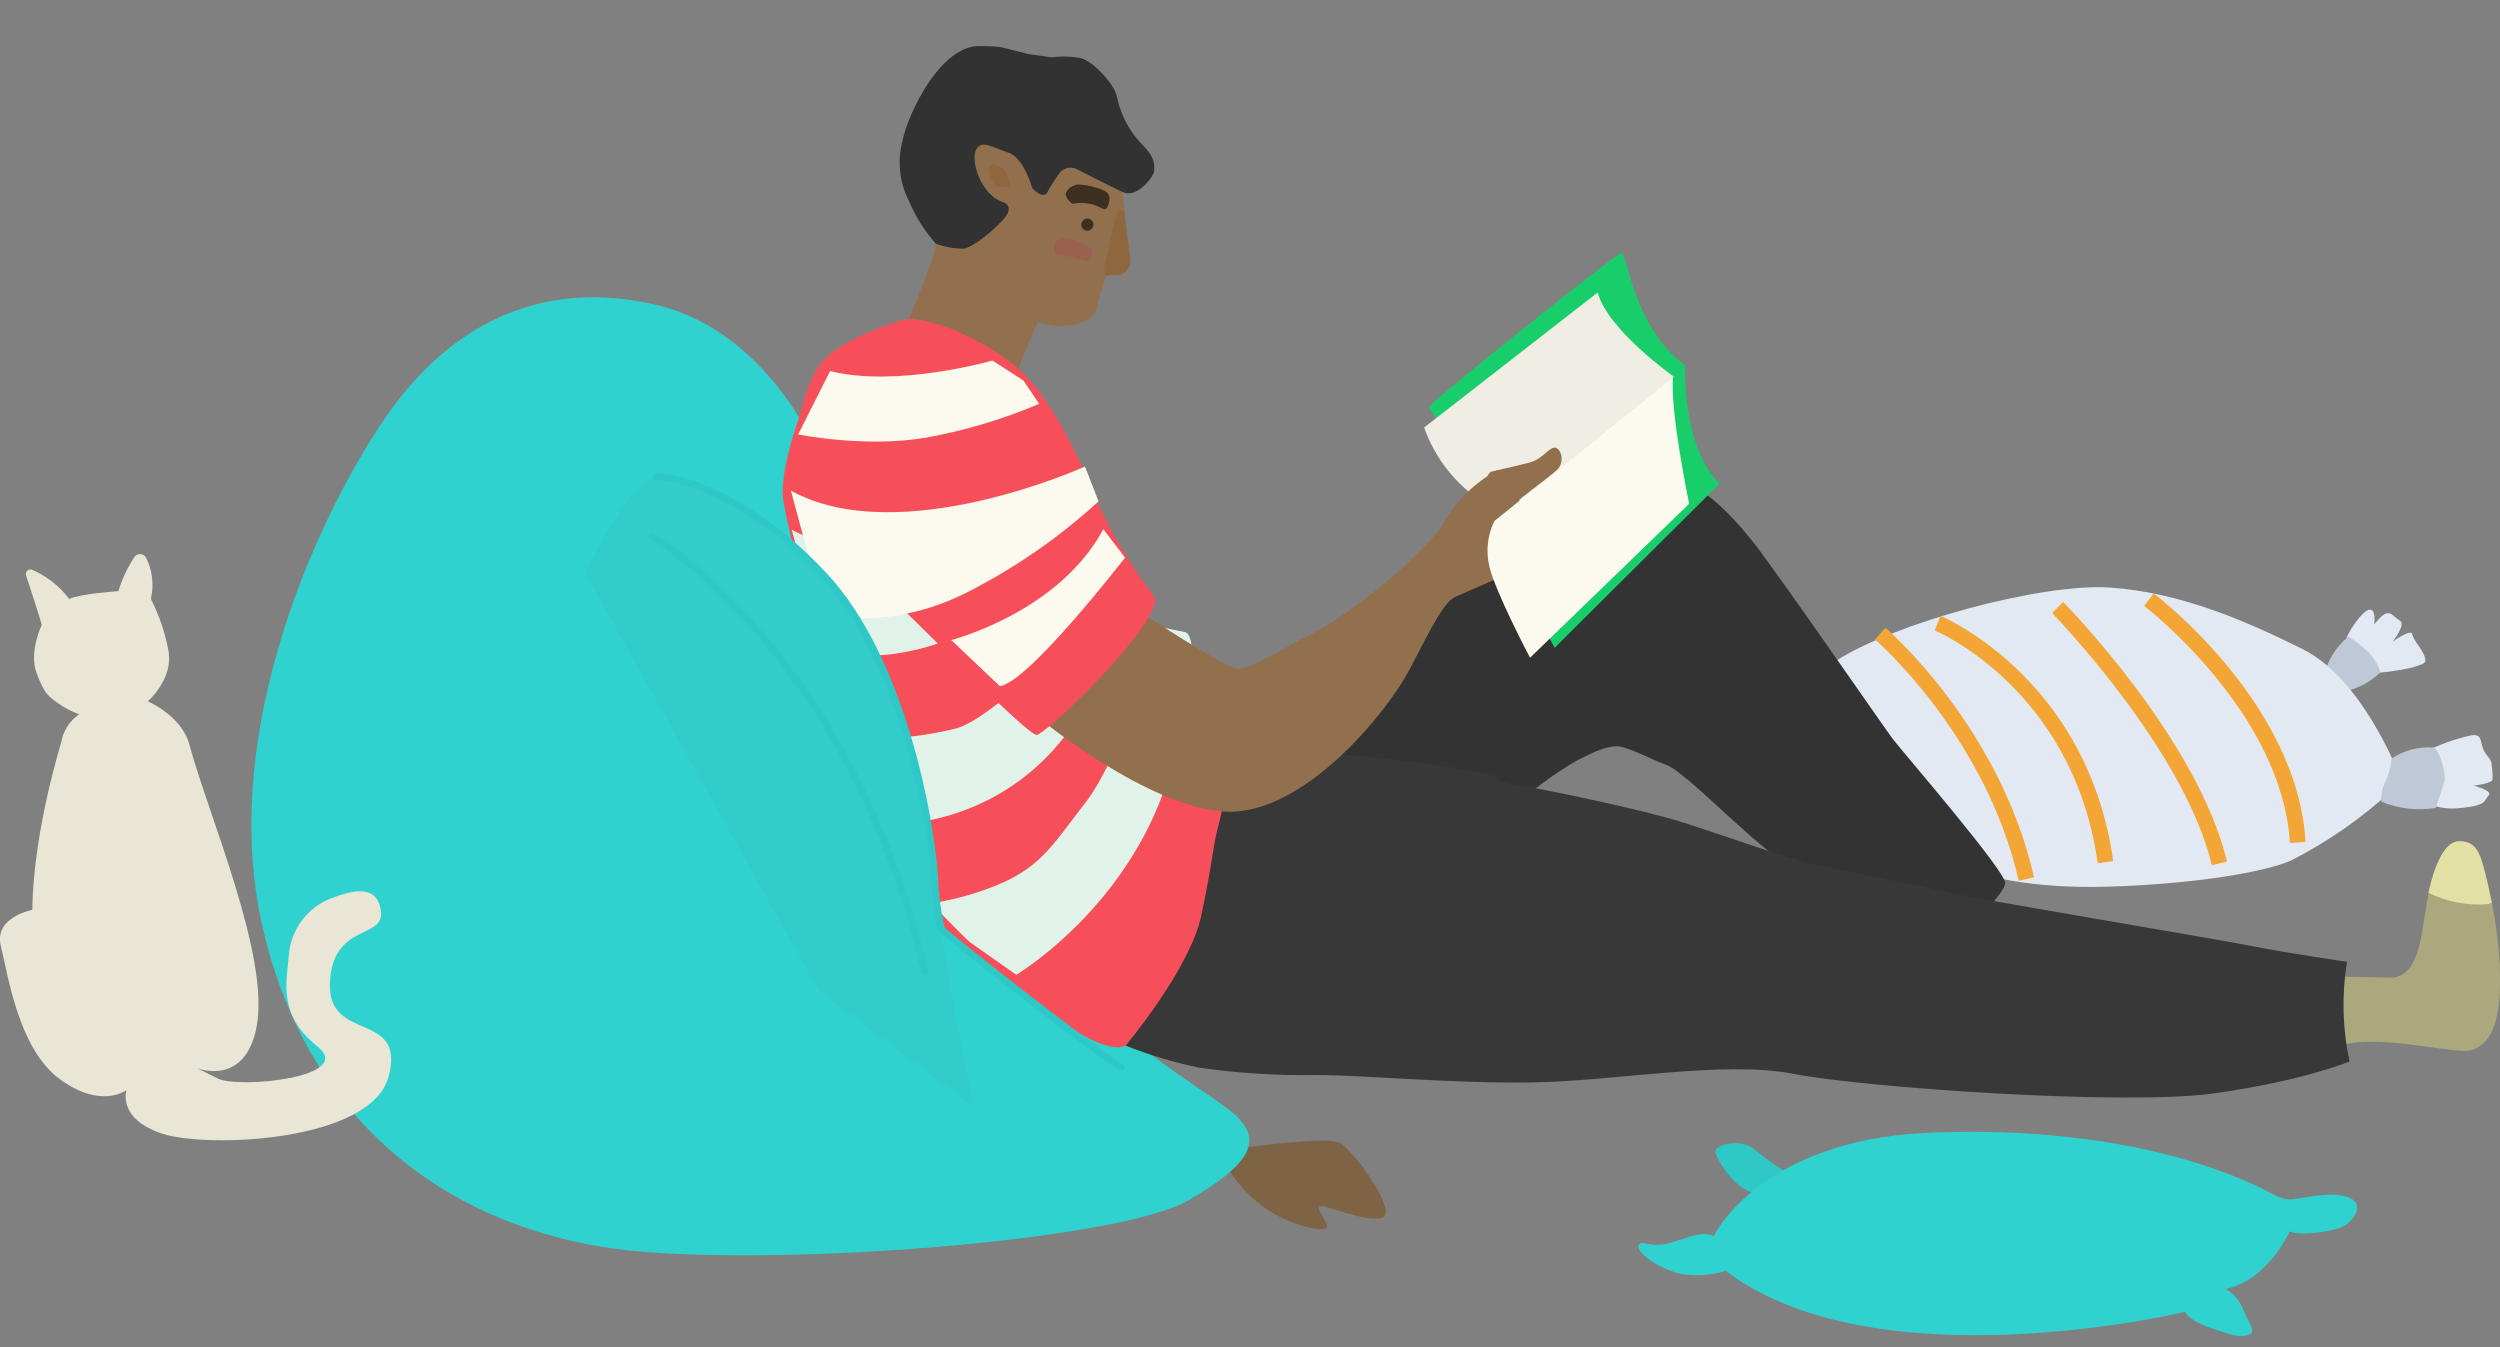 <svg width="154" height="83" viewBox="0 0 154 83" fill="none" xmlns="http://www.w3.org/2000/svg">
<rect x="0" y="0" width="154" height="83" fill="#808080" stroke="none"/>
<g clip-path="url(#clip0)">
<path d="M145.716 41.502C146.686 41.458 147.65 41.331 148.598 41.121C149.279 40.891 149.509 40.891 149.359 40.441C149.209 39.991 148.673 39.455 148.598 39.074C148.523 38.693 147.388 39.53 147.388 39.53C147.388 39.53 148.218 38.468 147.843 38.238C147.468 38.007 147.313 37.707 147.007 37.782C146.701 37.857 146.252 38.468 146.252 38.468C146.252 38.468 146.402 37.482 145.946 37.557C145.491 37.632 144.505 39.074 144.43 39.68C144.355 40.285 145.716 41.502 145.716 41.502Z" fill="#E2E9F2"/>
<path d="M143.139 41.727C143.337 40.742 143.874 39.856 144.655 39.224C144.655 39.224 146.327 40.135 146.627 41.421C145.946 42.084 145.071 42.511 144.13 42.638C142.764 42.713 143.139 41.727 143.139 41.727Z" fill="#BEC8D6"/>
<path d="M122.222 53.862C122.222 53.862 124.874 54.768 129.878 54.618C134.883 54.468 139.276 53.788 141.092 53.026C143.354 51.879 145.447 50.426 147.312 48.706L147.687 47.489C147.687 47.489 145.491 41.802 141.853 39.991C138.215 38.18 134.272 36.502 130.028 36.196C125.785 35.89 116.613 38.393 113.05 40.741C109.487 43.088 115.777 48.095 115.777 48.095L122.222 53.862Z" fill="#E2E9F2"/>
<path d="M149.128 49.312C149.893 49.726 150.769 49.886 151.631 49.767C153.222 49.612 152.997 49.312 153.297 49.006C153.596 48.7 152.386 48.401 152.386 48.401C152.386 48.401 153.539 48.251 153.539 48.02C153.549 47.664 153.523 47.309 153.464 46.959C153.383 46.659 153.083 46.503 152.933 46.047C152.784 45.592 152.853 45.217 152.247 45.292C151.22 45.518 150.227 45.875 149.29 46.353C148.829 46.659 149.128 49.312 149.128 49.312Z" fill="#E2E9F2"/>
<path d="M147.313 46.734C147.276 47.234 147.147 47.723 146.932 48.176C146.74 48.549 146.66 48.969 146.701 49.387C147.757 49.822 148.913 49.954 150.04 49.768L150.57 48.176C150.72 47.72 150.264 46.128 149.89 46.047C148.978 45.982 148.071 46.224 147.313 46.734Z" fill="#BEC8D6"/>
<path d="M124.353 54.254C122.328 45.329 115.576 39.452 115.504 39.395L116.136 38.666C116.42 38.912 123.191 44.822 125.298 54.042L124.353 54.254Z" fill="#F3A636"/>
<path d="M129.219 53.178C127.714 42.434 119.261 38.868 119.174 38.835L119.536 37.937C119.627 37.976 128.592 41.734 130.174 53.043L129.219 53.178Z" fill="#F3A636"/>
<path d="M136.25 53.294C134.528 46.111 126.489 37.856 126.407 37.759L127.097 37.084C127.434 37.431 135.406 45.628 137.185 53.072L136.25 53.294Z" fill="#F3A636"/>
<path d="M141.058 51.924C140.576 43.877 132.17 37.388 132.083 37.325L132.667 36.553C133.028 36.828 141.53 43.38 142.022 51.866L141.058 51.924Z" fill="#F3A636"/>
<path d="M75.403 71.581C76.066 72.775 77 73.796 78.13 74.563C79.86 75.624 81.514 75.878 81.716 75.624C81.918 75.37 80.909 74.361 81.364 74.309C81.82 74.257 83.993 75.272 85.106 75.019C86.219 74.765 83.376 70.82 82.523 70.404C81.67 69.989 77.525 70.606 76.51 70.71C76.253 70.704 76.002 70.788 75.8 70.947C75.598 71.106 75.458 71.33 75.403 71.581Z" fill="#7E6445"/>
<path d="M50.44 28.011C50.44 28.011 47.407 20.427 40.431 18.783C33.456 17.139 28.151 19.965 24.514 24.666C20.876 29.367 13.145 43.925 16.177 57.121C19.21 70.318 29.212 76.385 39.976 77.141C50.74 77.897 69.234 76.23 73.178 73.957C77.121 71.685 77.577 70.318 76.36 68.951C75.144 67.584 69.69 64.856 67.418 61.522C65.147 58.188 50.44 28.011 50.44 28.011Z" fill="#30D2D0"/>
<path d="M110.421 72.423C109.609 71.982 108.846 71.456 108.144 70.855C107.285 70.047 105.52 70.503 105.67 71.01C105.82 71.518 106.823 73.231 108.046 73.484C109.268 73.738 110.421 72.423 110.421 72.423Z" fill="#2EC8C6"/>
<path d="M105.567 76.132C105.567 76.132 108.397 70.266 118.659 69.787C128.921 69.309 136.295 71.518 140.135 73.629C140.427 73.794 140.756 73.881 141.092 73.882C141.668 73.882 143.669 73.306 144.735 73.784C145.802 74.263 144.782 75.451 144.124 75.653C143.467 75.855 141.749 76.161 141.046 75.855C141.046 75.855 139.679 78.889 137.102 79.396C137.578 79.674 137.951 80.099 138.163 80.608C138.469 81.415 138.74 81.669 138.74 81.975C138.74 82.28 138.036 82.424 137.327 82.177C136.618 81.928 135.021 81.565 134.6 80.809C134.6 80.809 115.65 85.36 106.299 78.283C105.435 78.555 104.519 78.624 103.624 78.485C102.257 78.231 100.741 77.118 100.943 76.714C101.145 76.311 101.6 76.916 102.863 76.564C104.125 76.213 104.708 75.826 105.567 76.132Z" fill="#30D2D0"/>
<path d="M4.883 43.999C4.4 43.827 3.944 43.586 3.528 43.284C2.888 42.806 2.727 42.708 2.249 41.444C1.77 40.181 2.571 38.491 2.571 38.491C2.45 38.018 1.885 36.294 1.609 35.452C1.592 35.403 1.589 35.35 1.6 35.3C1.611 35.249 1.635 35.202 1.671 35.165C1.707 35.127 1.752 35.1 1.802 35.087C1.852 35.073 1.905 35.074 1.955 35.088C2.868 35.478 3.663 36.1 4.261 36.894C4.901 36.577 7.293 36.415 7.293 36.415C7.523 35.661 7.861 34.944 8.296 34.287C8.341 34.233 8.398 34.191 8.462 34.164C8.527 34.138 8.597 34.128 8.666 34.135C8.736 34.141 8.802 34.165 8.86 34.204C8.919 34.242 8.966 34.294 9 34.356C9.39 35.142 9.494 36.039 9.294 36.894C9.807 37.901 10.172 38.977 10.377 40.089C10.7 41.819 9.103 43.204 9.103 43.204C9.103 43.204 11.179 44.08 11.657 45.84C12.81 50.142 16.639 58.903 15.808 63.246C15.088 66.996 12.136 65.796 12.136 65.796L13.41 66.436C14.69 67.076 21.942 66.373 19.55 64.458C17.157 62.543 17.63 60.622 17.791 58.869C17.845 58.1 18.114 57.362 18.568 56.74C19.022 56.118 19.642 55.636 20.357 55.35C21.643 54.866 23.24 54.393 23.465 56.135C23.689 57.877 20.467 56.844 20.322 60.553C20.178 64.262 24.975 62.22 23.949 66.28C22.922 70.341 12.776 70.75 9.991 69.833C7.207 68.916 7.789 67.151 7.789 67.151C7.789 67.151 6.232 68.351 3.678 66.471C1.124 64.59 0.496 60.051 0.052 58.275C-0.392 56.498 1.989 56.048 1.989 56.048C2.047 51.244 3.765 45.759 3.765 45.759C3.821 45.404 3.949 45.066 4.141 44.763C4.334 44.46 4.586 44.2 4.883 43.999Z" fill="#EAE6D6"/>
<path d="M143.974 64.025C143.974 64.025 143.519 64.521 144.58 64.302C146.995 63.8 151.233 64.931 152.161 64.706C154.029 64.25 154.058 61.441 153.983 59.4C153.914 58.126 153.752 56.86 153.498 55.61C153.349 54.837 152.997 55.541 152.876 55.085C152.576 53.932 152.403 53.932 151.336 53.932C150.431 53.932 149.941 53.355 149.607 54.999C149.544 55.276 149.492 55.576 149.451 55.835C149.146 57.727 148.996 60.005 147.405 60.23C147.405 60.23 144.597 60.155 143.992 60.155C143.386 60.155 143.974 64.025 143.974 64.025Z" fill="#AAA87C"/>
<path d="M153.498 55.61C153.349 54.837 153.193 54.163 153.072 53.707C152.766 52.553 152.541 51.815 151.481 51.815C150.57 51.815 149.941 53.367 149.59 54.999C150.732 55.56 152.005 55.801 153.274 55.697L153.498 55.61Z" fill="#E2E0A5"/>
<path d="M93.869 49.162C94.907 48.276 96.025 47.489 97.207 46.808C98.568 46.128 98.873 46.047 99.478 45.972C100.084 45.897 101.45 46.658 102.661 47.126C103.872 47.593 107.515 51.521 109.867 53.112C112.22 54.704 118.515 57.363 118.515 57.363L121.703 56.677C121.703 56.677 123.433 55.085 123.519 54.404C123.606 53.724 117.178 46.289 116.601 45.528C116.025 44.767 109.181 34.829 107.809 33.156C106.437 31.483 104.471 29.442 102.574 29.442C100.678 29.442 93.927 30.047 89.689 33.767C85.452 37.488 74.463 44.738 74.463 44.738L73.783 51.082L93.869 49.162Z" fill="#333333"/>
<path d="M88.946 26.281C88.946 26.281 88.035 25.295 88.035 25.064C88.035 24.834 99.479 15.663 99.859 15.588C100.24 15.513 100.614 20.202 103.802 22.509C103.802 22.509 103.572 27.441 105.924 29.794L95.766 39.905L95.235 38.924L91.09 28.686L88.946 26.281Z" fill="#18CE6A"/>
<path d="M103.117 23.207C103.117 23.207 99.023 20.323 98.418 18.016L87.729 26.333C88.385 28.203 89.637 29.806 91.292 30.895L92.445 31.807L103.117 23.207Z" fill="#EFEDE4"/>
<path d="M69.309 64.4C70.783 64.987 72.305 65.445 73.858 65.767C76.242 66.109 78.65 66.261 81.059 66.223C84.091 66.223 89.401 66.753 94.399 66.678C99.398 66.603 106.224 65.311 110.473 66.148C114.722 66.984 130.784 68.12 136.318 67.359C141.853 66.597 144.735 65.386 144.735 65.386C144.294 63.367 144.241 61.282 144.58 59.244C144.58 59.244 141.322 58.788 138.595 58.257C135.868 57.727 121.692 55.373 120.147 54.999C118.602 54.624 113.851 53.707 111.885 53.268C109.919 52.83 107.031 51.751 103.998 50.765C100.966 49.779 94.676 48.562 93.84 48.412C93.004 48.262 92.324 48.262 92.111 47.881C91.897 47.501 84.322 46.503 82.442 46.503C80.563 46.503 73.95 48.325 73.95 48.325L68.779 60.887L69.309 64.4Z" fill="#383838"/>
<path d="M55.594 20.513C55.594 20.513 57.56 16.188 57.791 14.446L58.944 11.106L59.174 7.069L64.248 7.68L69.102 11.47C69.102 11.47 69.632 15.945 69.632 16.17C69.632 16.395 69.327 16.932 68.952 16.932C68.672 16.937 68.393 16.962 68.116 17.006C68.116 17.006 67.661 18.448 67.586 18.904C67.511 19.36 67.009 19.965 65.764 20.058C65.149 20.129 64.525 20.05 63.948 19.827C63.948 19.827 62.581 22.786 62.431 23.772C62.282 24.758 59.174 23.317 59.174 23.317L55.594 20.513Z" fill="#93704D"/>
<path d="M69.234 13.015C69.234 13.015 69.615 15.899 69.615 16.153C69.615 16.407 69.309 16.914 68.934 16.914C68.654 16.92 68.375 16.945 68.099 16.989C68.099 16.989 68.029 16.989 68.029 16.568C68.029 16.147 68.802 13.108 68.802 13.108C68.802 13.108 68.859 12.946 69.234 13.015Z" fill="#8E673F"/>
<path d="M66.202 12.531C66.555 12.475 66.916 12.493 67.263 12.583C67.839 12.733 68.076 13.09 68.225 12.733C68.375 12.375 68.479 11.925 67.972 11.723C67.461 11.503 66.913 11.381 66.358 11.366C66 11.418 65.648 11.723 65.648 11.977C65.648 12.231 66.104 12.681 66.202 12.531Z" fill="#3E3020"/>
<path d="M62.108 9.399C63.071 9.699 63.578 11.573 63.578 11.573C63.728 11.775 64.334 12.277 64.53 11.822C64.74 11.431 64.977 11.055 65.239 10.697C65.357 10.526 65.533 10.404 65.735 10.353C65.936 10.302 66.149 10.326 66.334 10.42C66.536 10.524 68.173 11.366 69.13 11.822C70.087 12.277 71.102 10.806 71.102 10.506C71.102 10.207 71.2 9.751 70.393 8.943C69.608 8.15 69.064 7.15 68.825 6.059C68.727 5.252 67.361 3.787 66.6 3.585C66.001 3.468 65.388 3.451 64.784 3.533L63.311 3.322L61.6 2.888C61.6 2.894 61.497 2.887 61.497 2.887C61.497 2.887 61.151 2.835 60.344 2.835C57.969 2.783 55.945 6.925 55.588 8.695C55.263 9.936 55.409 11.253 55.997 12.393C56.401 13.357 56.964 14.246 57.663 15.023C58.199 15.212 58.762 15.314 59.33 15.322C59.958 15.259 61.382 14.048 61.912 13.39C62.443 12.733 61.866 12.479 61.866 12.479C60.344 12.023 59.779 9.809 60.137 9.197C60.494 8.586 61.146 9.099 62.108 9.399Z" fill="#323232"/>
<path d="M49.731 24.309C49.731 24.309 48.111 28.346 48.215 30.48C48.318 32.614 52.965 48.677 54.193 50.702C55.421 52.726 57.427 56.666 57.427 56.666C57.427 56.666 64.922 62.837 66.825 63.846C68.727 64.856 69.327 64.423 69.327 64.423C69.327 64.423 73.293 59.722 74.002 56.389C74.711 53.055 74.711 52.138 75.011 51.025C75.311 49.912 75.72 47.691 75.824 47.085C75.928 46.48 76.026 43.048 76.026 43.048C76.026 43.048 68.606 38.566 68.122 37.759C67.638 36.952 49.731 24.309 49.731 24.309Z" fill="#F74F5A"/>
<path d="M62.603 60.047C62.603 60.047 69.807 55.758 72.127 47.346C74.447 38.934 72.984 38.934 72.984 38.934L71.697 38.674C71.697 38.674 68.907 46.822 66.89 49.407C64.747 52.154 64.061 53.613 60.714 54.793C59.626 55.18 58.506 55.467 57.366 55.65C57.366 55.65 59.515 57.883 59.769 58.054C60.024 58.226 62.603 60.047 62.603 60.047Z" fill="#E1F3E9"/>
<path d="M54.366 50.788C56.632 50.818 58.871 50.294 60.889 49.263C62.907 48.231 64.642 46.723 65.946 44.868C70.581 38.429 70.923 37.225 70.923 37.225L69.455 35.511C69.455 35.511 61.918 44.006 58.913 44.868C56.81 45.394 54.64 45.595 52.477 45.465L54.366 50.788Z" fill="#E1F3E9"/>
<path d="M50.832 40.143C50.832 40.143 54.782 41.26 59.671 38.856C62.657 37.379 65.428 35.503 67.908 33.279L67.061 31.158C67.061 31.158 55.526 36.285 48.767 32.627L50.832 40.143Z" fill="#E1F3E9"/>
<path d="M63.994 44.23C63.994 44.23 70.762 49.791 75.524 49.998C80.286 50.206 85.429 43.931 86.847 41.202C88.265 38.474 88.969 37.055 89.672 36.755C90.376 36.456 93.131 35.239 93.131 35.239L95.057 32.81L92.226 28.969C90.888 29.705 89.771 30.787 88.992 32.101C87.775 34.223 82.927 37.967 81.105 38.878C79.283 39.789 76.966 41.306 76.153 41.185C75.34 41.064 70.295 37.724 69.99 37.546C69.684 37.367 63.994 44.23 63.994 44.23Z" fill="#93704D"/>
<path d="M91.823 29.061C91.823 29.061 93.494 28.686 94.25 28.485C95.005 28.283 95.403 27.573 95.766 27.573C96.129 27.573 96.446 28.41 95.916 28.94C95.385 29.471 93.114 30.988 92.964 31.443C92.814 31.899 93.592 34.737 93.592 34.737L92.007 35.792L90.612 31.824C90.612 31.824 91.448 29.367 91.823 29.061Z" fill="#93704D"/>
<path d="M62.224 11.47C62.224 11.47 62.184 10.483 61.544 10.218C60.904 9.953 60.858 10.333 60.967 10.714C61.077 11.095 61.273 11.585 61.544 11.51C61.815 11.435 62.149 11.66 62.224 11.47Z" fill="#8E673F"/>
<path d="M67.263 15.322C66.77 14.97 66.204 14.734 65.608 14.63C64.841 14.578 64.841 15.599 65.124 15.68C65.661 15.746 66.19 15.866 66.703 16.038C67.188 16.286 67.453 15.599 67.263 15.322Z" fill="#9B6150"/>
<path d="M66.98 14.215C67.187 14.215 67.355 14.047 67.355 13.84C67.355 13.633 67.187 13.465 66.98 13.465C66.773 13.465 66.606 13.633 66.606 13.84C66.606 14.047 66.773 14.215 66.98 14.215Z" fill="#3E3020"/>
<path d="M55.796 19.66C55.796 19.66 52.054 20.669 50.642 22.29C49.229 23.911 48.82 28.156 48.912 29.367C49.004 30.578 52.042 34.218 54.066 36.04C56.09 37.863 63.29 45.344 63.867 45.269C64.444 45.194 70.335 39.582 71.056 37.355C71.056 37.355 71.356 37.05 70.952 36.548C69.645 34.818 68.528 32.952 67.62 30.982C66.709 28.761 64.784 24.309 62.466 22.492C60.148 20.675 57.312 19.556 55.796 19.66Z" fill="#F74F5A"/>
<path d="M50.765 37.818C50.765 37.818 54.675 38.946 59.516 36.517C62.473 35.025 65.216 33.129 67.672 30.882L66.834 28.739C66.834 28.739 55.412 33.92 48.72 30.224L50.765 37.818Z" fill="#FCFAEF"/>
<path d="M49.166 26.761C49.166 26.761 53.309 27.607 57.065 26.954C59.448 26.523 61.779 25.826 64.013 24.876L63.044 23.441L61.135 22.209C61.135 22.209 55.272 23.897 51.133 22.858L49.166 26.761Z" fill="#FCFAEF"/>
<path d="M58.596 39.427C58.596 39.427 65.22 37.735 67.963 32.595L69.3 34.351C69.3 34.351 63.374 42.03 61.591 42.267L58.596 39.427Z" fill="#FCFAEF"/>
<path d="M92.053 32.095C91.627 32.967 91.519 33.961 91.747 34.904C92.128 36.496 94.249 40.516 94.249 40.516L104.05 31.034C104.05 31.034 102.84 25.197 103.065 23.224L92.053 32.095Z" fill="#FCFAEF"/>
<path d="M59.987 68.195C59.987 68.195 57.865 58.183 57.56 53.966C57.254 49.75 55.288 40.285 50.734 35.435C46.179 30.584 41.948 29.367 40.431 29.367C38.915 29.367 36.032 35.279 36.032 35.279L50.446 61.066L59.987 68.195Z" fill="#32CDCB"/>
<path d="M69.09 65.975C69.047 65.974 69.006 65.962 68.969 65.94C65.885 63.915 58.229 57.773 57.888 57.427C57.548 57.081 57.422 55.12 57.346 53.926C57.012 49.26 54.885 40.147 50.584 35.555C46.122 30.837 41.999 29.58 40.431 29.58C40.403 29.581 40.375 29.576 40.349 29.565C40.323 29.555 40.299 29.539 40.279 29.519C40.259 29.499 40.243 29.476 40.233 29.449C40.222 29.423 40.217 29.395 40.218 29.367C40.217 29.338 40.222 29.31 40.233 29.283C40.243 29.257 40.259 29.232 40.279 29.212C40.298 29.192 40.322 29.175 40.348 29.164C40.375 29.153 40.403 29.148 40.431 29.148C42.086 29.165 46.352 30.434 50.895 35.284C55.825 40.544 57.537 50.505 57.779 53.92C57.803 55.008 57.944 56.091 58.2 57.15C58.511 57.467 66.138 63.564 69.206 65.576C69.243 65.603 69.271 65.64 69.286 65.683C69.301 65.726 69.302 65.773 69.29 65.817C69.277 65.86 69.251 65.899 69.215 65.927C69.179 65.956 69.136 65.972 69.09 65.975Z" fill="#2EC8C6"/>
<path d="M56.955 60.069C56.906 60.069 56.859 60.052 56.822 60.022C56.784 59.991 56.758 59.949 56.747 59.901C52.267 40.499 40.143 33.266 40.028 33.191C40.003 33.177 39.981 33.159 39.964 33.136C39.946 33.114 39.933 33.088 39.926 33.061C39.918 33.033 39.916 33.005 39.92 32.977C39.924 32.949 39.933 32.921 39.947 32.897C39.961 32.872 39.98 32.85 40.002 32.833C40.025 32.815 40.05 32.803 40.078 32.795C40.106 32.788 40.134 32.787 40.162 32.792C40.191 32.796 40.217 32.806 40.241 32.822C40.368 32.891 52.654 40.222 57.174 59.803C57.186 59.859 57.176 59.917 57.146 59.966C57.115 60.014 57.068 60.049 57.012 60.063L56.955 60.069Z" fill="#2EC8C6"/>
</g>
<defs>
<clipPath id="clip0">
<rect y="0.326" width="154" height="82" fill="white"/>
</clipPath>
</defs>
</svg>
